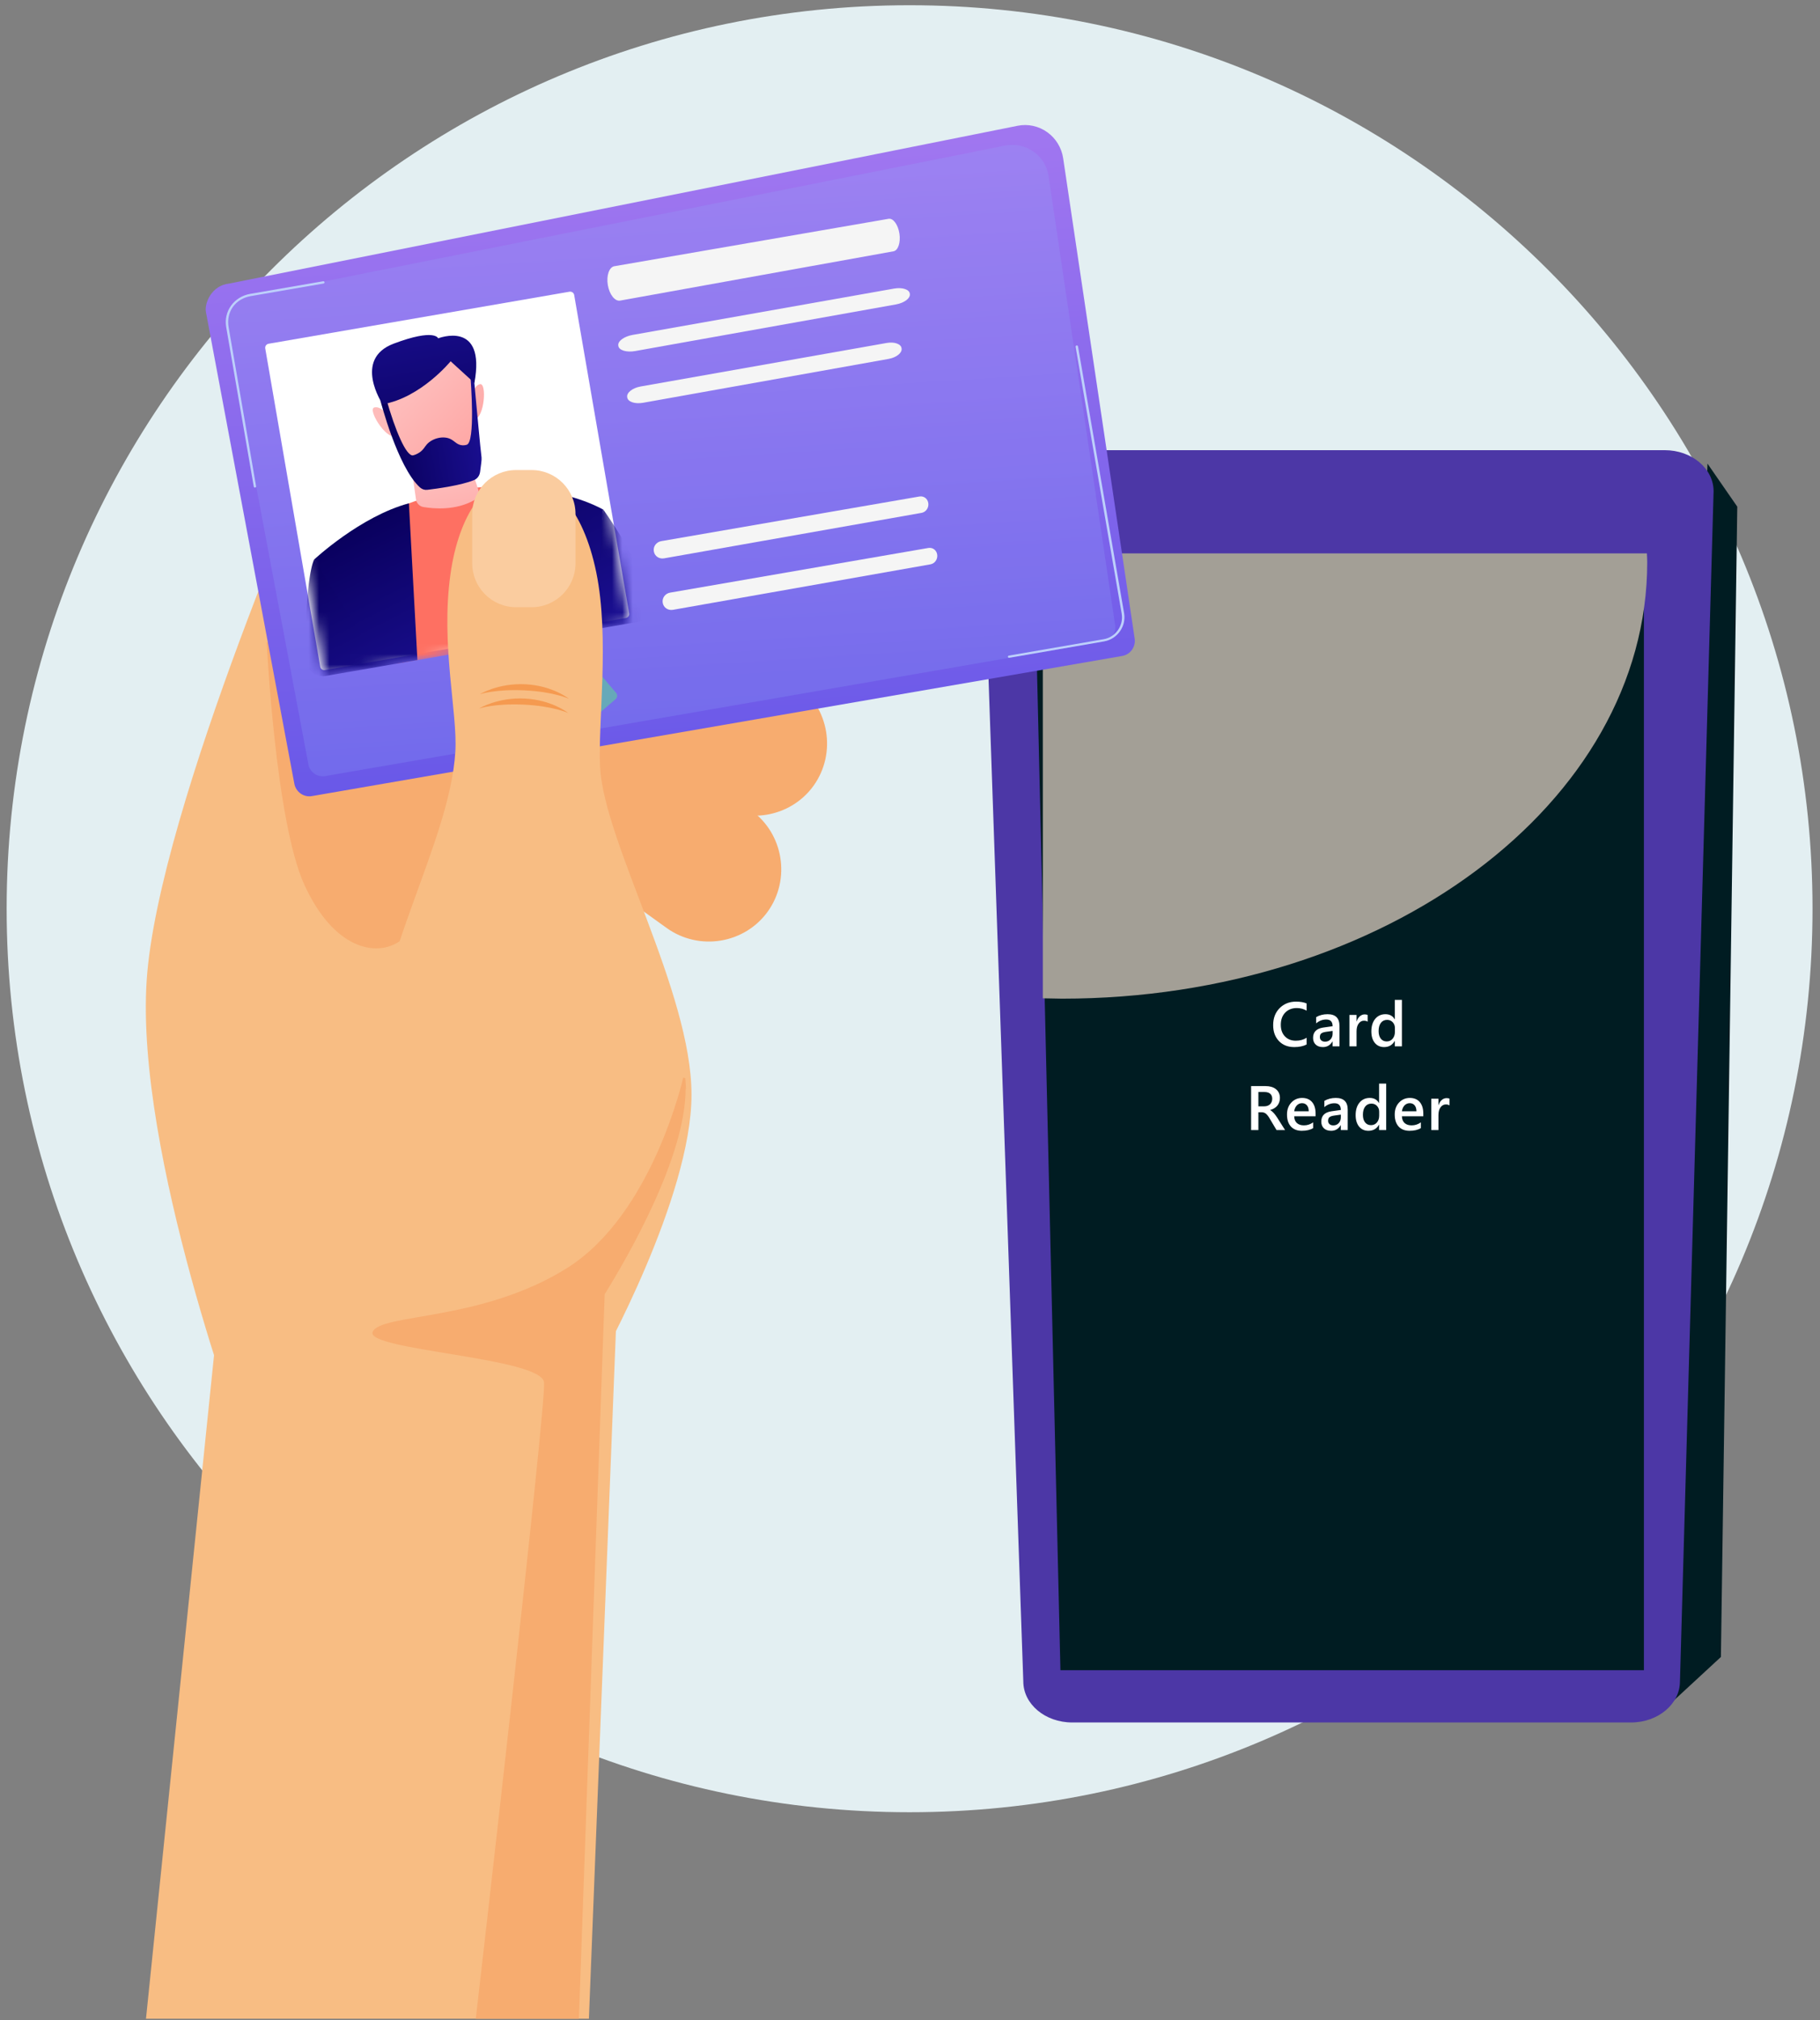 <svg width="174" height="193" viewBox="0 0 174 193" fill="none" xmlns="http://www.w3.org/2000/svg">
<rect x="0" y="0" width="174" height="193" fill="#808080" stroke="none"/>
<path d="M86.96 173.15C134.636 173.15 173.285 134.501 173.285 86.825C173.285 39.149 134.636 0.5 86.96 0.5C39.284 0.5 0.635 39.149 0.635 86.825C0.635 134.501 39.284 173.15 86.96 173.15Z" fill="#E3EFF2"/>
<path d="M158.864 163.544L164.526 158.315L166.091 48.41L163.244 44.297L158.864 163.544Z" fill="#001C22"/>
<path d="M159.136 43.012H98.561C95.975 43.012 93.887 44.765 93.887 46.937L97.832 160.648C97.832 162.819 99.92 164.573 102.505 164.573H155.938C158.507 164.573 160.611 162.819 160.611 160.648L163.827 46.937C163.827 44.765 161.738 43.012 159.153 43.012H159.136Z" fill="#4C37A6"/>
<path d="M157.166 53.004H98.883L101.381 159.578H157.166V53.004Z" fill="#001C22"/>
<g style="mix-blend-mode:soft-light">
<path d="M99.699 95.384C100.315 95.384 100.914 95.418 101.53 95.418C132.437 95.418 157.482 76.75 157.482 53.72C157.482 53.437 157.465 53.154 157.449 52.871H99.699V95.384Z" fill="#A39F96"/>
</g>
<path d="M30.959 41.23C30.959 41.23 15.122 77.099 14.023 93.668C12.924 110.237 23.315 137.913 23.315 137.913H56.087C56.087 137.913 63.547 109.871 62.098 105.142C60.65 100.413 47.095 47.059 45.13 46.692C43.165 46.326 30.975 41.23 30.975 41.23H30.959Z" fill="#F8BD83"/>
<path d="M25.497 61.348C25.497 61.348 26.329 78.499 29.11 84.561C31.891 90.622 35.904 91.488 38.202 89.939C40.5 88.391 45.629 69.191 45.629 69.191L25.513 61.348H25.497Z" fill="#F7AC6F"/>
<path d="M43.631 74.235L63.747 88.672C66.844 90.887 71.19 90.171 73.405 87.09C75.62 83.993 74.904 79.647 71.823 77.432L51.707 62.995C48.61 60.78 44.264 61.496 42.049 64.577C39.834 67.674 40.55 72.02 43.631 74.235Z" fill="#F7AC6F"/>
<path d="M48.01 62.211L68.126 76.649C71.223 78.864 75.57 78.148 77.784 75.067C79.999 71.97 79.283 67.623 76.202 65.409L56.087 50.971C52.989 48.756 48.643 49.472 46.428 52.553C44.214 55.651 44.929 59.997 48.01 62.211Z" fill="#F7AC6F"/>
<path d="M56.303 192.882H13.957L20.792 126.273H58.918L56.303 192.882Z" fill="#F8BD83"/>
<path d="M101.644 15.125L107.56 54.838L108.474 60.98C108.612 61.779 108.078 62.538 107.291 62.674L29.821 76.063C29.034 76.2 28.276 75.664 28.138 74.865L26.993 68.759L19.683 29.786C19.545 28.987 20.204 27.267 21.924 27.091L97.292 12.016C98.276 11.82 99.299 12.041 100.121 12.629C100.944 13.216 101.494 14.119 101.644 15.125L101.644 15.125Z" fill="url(#paint0_linear_1147_167560)"/>
<path opacity="0.2" d="M106.606 59.701C106.735 60.449 106.222 61.167 105.466 61.298L31.095 74.151C30.338 74.282 29.613 73.778 29.484 73.03L21.56 30.868C21.431 30.121 22.069 28.508 23.72 28.335L96.082 13.913C97.027 13.725 98.007 13.928 98.793 14.474C99.58 15.021 100.104 15.863 100.244 16.804L106.606 59.701Z" fill="#91B3FA"/>
<path d="M85.989 22.323C86.116 23.171 85.864 23.931 85.424 24.01L59.285 28.721C58.791 28.811 58.263 28.139 58.111 27.239C57.958 26.339 58.236 25.523 58.732 25.437L84.957 20.905C85.398 20.828 85.861 21.473 85.989 22.323L85.989 22.323Z" fill="#F5F5F5"/>
<path d="M89.602 53.002C89.659 53.441 89.369 53.845 88.955 53.919L64.338 58.265C63.872 58.348 63.435 58.057 63.358 57.593C63.28 57.128 63.601 56.703 64.068 56.622L88.751 52.356C89.166 52.285 89.544 52.562 89.602 53.002Z" fill="#F5F5F5"/>
<path d="M88.752 48.083C88.809 48.525 88.519 48.928 88.105 49.002L63.488 53.347C63.022 53.43 62.585 53.142 62.508 52.675C62.43 52.207 62.751 51.785 63.218 51.704L87.901 47.438C88.316 47.367 88.694 47.64 88.752 48.083Z" fill="#F5F5F5"/>
<path d="M86.986 28.101C87.036 28.505 86.447 28.944 85.668 29.084L60.728 33.541C59.904 33.688 59.183 33.472 59.117 33.059L59.11 33.013C59.045 32.599 59.661 32.144 60.486 31.998L85.478 27.573C86.258 27.435 86.931 27.651 86.981 28.055L86.986 28.101L86.986 28.101Z" fill="#F5F5F5"/>
<path d="M86.197 33.317C86.246 33.725 85.691 34.16 84.958 34.291L61.484 38.483C60.71 38.621 60.03 38.396 59.967 37.978L59.96 37.931C59.897 37.514 60.476 37.063 61.252 36.926L84.774 32.768C85.509 32.638 86.143 32.864 86.191 33.271L86.197 33.317L86.197 33.317Z" fill="#F5F5F5"/>
<path d="M105.573 61.279L96.493 62.848C96.429 62.859 96.37 62.821 96.36 62.763C96.35 62.705 96.393 62.649 96.457 62.638L105.537 61.069C106.654 60.876 107.434 59.764 107.24 58.642L102.831 33.132C102.821 33.074 102.864 33.018 102.928 33.007C102.992 32.996 103.051 33.034 103.061 33.093L107.47 58.603C107.684 59.838 106.815 61.064 105.573 61.278L105.573 61.279Z" fill="#BDD0FB"/>
<path d="M24.391 46.585C24.33 46.596 24.272 46.556 24.262 46.496L21.634 31.297C21.364 29.734 22.355 28.348 23.939 28.075L30.895 26.872C30.956 26.862 31.014 26.901 31.025 26.961C31.035 27.021 30.994 27.078 30.933 27.089L23.977 28.291C22.495 28.547 21.603 29.795 21.856 31.259L24.483 46.458C24.493 46.518 24.452 46.575 24.391 46.586L24.391 46.585Z" fill="#BDD0FB"/>
<path d="M54.442 27.872L25.679 32.843C25.466 32.88 25.322 33.08 25.358 33.289L30.615 63.709C30.652 63.918 30.854 64.057 31.068 64.02L59.83 59.049C60.044 59.012 60.188 58.813 60.152 58.604L54.894 28.184C54.858 27.975 54.655 27.835 54.442 27.872Z" fill="white"/>
<mask id="mask0_1147_167560" style="mask-type:luminance" maskUnits="userSpaceOnUse" x="25" y="28" width="36" height="37">
<path d="M54.371 28.082L25.916 33C25.705 33.037 25.563 33.238 25.599 33.449L30.918 64.221C30.954 64.433 31.155 64.575 31.367 64.538L59.822 59.62C60.033 59.584 60.175 59.383 60.139 59.171L54.82 28.399C54.783 28.188 54.583 28.046 54.371 28.082Z" fill="white"/>
</mask>
<g mask="url(#mask0_1147_167560)">
<path d="M62.568 57.875C60.813 52.933 57.675 48.687 57.675 48.687L56.451 59.811C56.451 59.811 56.524 59.921 56.658 60.172L61.744 59.281C62.395 59.168 62.789 58.496 62.568 57.874L62.568 57.875Z" fill="url(#paint1_linear_1147_167560)"/>
<path d="M36.33 63.686C36.459 62.432 36.583 61.617 36.583 61.617L30.03 53.465C30.03 53.465 29.129 55.013 29.258 62.999C29.274 63.995 30.149 64.754 31.131 64.585L36.33 63.686L36.33 63.686Z" fill="url(#paint2_linear_1147_167560)"/>
<path d="M53.532 60.713L49.724 46.75C43.288 45.559 36.093 49.38 36.093 49.38L37.873 63.419L53.532 60.713Z" fill="url(#paint3_linear_1147_167560)"/>
<path d="M39.236 43.949L39.77 47.715C39.823 48.088 40.111 48.382 40.482 48.445C41.498 48.617 43.57 48.788 45.333 47.79C45.688 47.589 45.85 47.161 45.722 46.773L44.497 43.04L39.236 43.949Z" fill="url(#paint4_linear_1147_167560)"/>
<path d="M36.139 37.443C36.139 37.443 37.955 44.036 39.698 45.496C39.698 45.496 44.106 45.14 45.525 43.947C45.525 43.947 46.063 40.4 45.159 35.951C45.159 35.951 44.671 31.845 40.123 32.285C34.795 32.799 36.139 37.443 36.139 37.443Z" fill="url(#paint5_linear_1147_167560)"/>
<path d="M45.051 38.071C45.051 38.071 45.241 36.819 45.898 36.705C46.556 36.591 46.312 39.884 45.392 40.043L45.051 38.071Z" fill="url(#paint6_linear_1147_167560)"/>
<path d="M37.155 39.757C37.155 39.757 36.411 38.733 35.774 38.934C35.138 39.135 36.868 41.948 37.758 41.666L37.154 39.757L37.155 39.757Z" fill="url(#paint7_linear_1147_167560)"/>
<path d="M36.368 38.264C36.368 38.264 38 44.626 40.151 46.572C40.348 46.75 40.603 46.83 40.852 46.8C41.759 46.693 44.073 46.381 45.32 45.871C45.631 45.744 45.853 45.446 45.899 45.083C45.982 44.437 46.067 43.92 46.038 43.703C45.91 42.695 45.659 39.882 45.299 36.051C45.185 35.924 45.071 35.797 44.956 35.671C45.026 36.559 45.453 42.219 44.627 42.494C44.449 42.553 44.244 42.548 44.244 42.548C43.712 42.533 43.484 42.155 43.08 41.953C42.376 41.601 41.319 41.878 40.803 42.463C40.589 42.706 40.476 42.992 40.073 43.252C39.816 43.419 39.56 43.496 39.476 43.507C38.852 43.588 37.814 41.256 36.894 37.995L36.368 38.263L36.368 38.264Z" fill="url(#paint8_linear_1147_167560)"/>
<path d="M43.082 34.519C43.082 34.519 40.234 38.005 36.582 38.625C36.582 38.625 33.702 34.312 37.644 32.831C41.587 31.35 41.891 32.326 41.891 32.326C41.891 32.326 46.487 30.514 45.353 36.589L43.083 34.519L43.082 34.519Z" fill="url(#paint9_linear_1147_167560)"/>
<path d="M36.317 63.686L39.906 63.065L39.092 48.089C34.449 49.333 30.03 53.463 30.03 53.463L35.297 61.825C35.675 62.424 36.016 63.053 36.317 63.686L36.317 63.686Z" fill="url(#paint10_linear_1147_167560)"/>
<path d="M56.775 60.152C56.832 59.276 56.939 58.458 57.082 57.619L57.675 48.687C52.984 46.173 46.388 46.535 46.388 46.535L51.391 61.083L56.775 60.152Z" fill="url(#paint11_linear_1147_167560)"/>
</g>
<path d="M56.695 64.288L54.709 65.988C54.527 66.144 54.506 66.417 54.661 66.599L56.253 68.458C56.409 68.64 56.682 68.661 56.864 68.506L58.85 66.806C59.032 66.65 59.053 66.377 58.897 66.195L57.306 64.335C57.15 64.154 56.877 64.132 56.695 64.288Z" fill="#66A9B9"/>
<path d="M57.369 130.088C57.369 130.088 66.111 114.435 66.111 104.594C66.111 94.752 57.735 80.481 57.369 73.271C57.152 69.108 58.301 60.982 57.002 54.67C55.737 48.526 52.789 45.512 49.559 45.512C46.528 45.512 43.864 49.109 43.065 54.87C42.115 61.614 43.764 68.126 43.531 71.822C42.998 80.531 35.887 91.489 35.155 103.861C34.422 116.234 37.703 127.89 40.617 127.89C43.531 127.89 50.092 136.633 57.369 130.072V130.088Z" fill="#F8BD83"/>
<path d="M50.824 44.91H49.342C47.025 44.91 45.146 46.789 45.146 49.106V53.819C45.146 56.137 47.025 58.016 49.342 58.016H50.824C53.142 58.016 55.021 56.137 55.021 53.819V49.106C55.021 46.789 53.142 44.91 50.824 44.91Z" fill="#FACC9F"/>
<path d="M45.879 66.328C45.879 66.328 47.644 65.245 50.242 65.379C52.84 65.512 54.388 66.761 54.388 66.761C54.388 66.761 52.94 66.095 50.158 65.961C47.378 65.828 45.879 66.328 45.879 66.328Z" fill="#F59A50"/>
<path d="M45.812 67.691C45.812 67.691 47.578 66.609 50.175 66.742C52.773 66.875 54.322 68.124 54.322 68.124C54.322 68.124 52.873 67.458 50.092 67.325C47.311 67.191 45.812 67.691 45.812 67.691Z" fill="#F59A50"/>
<path d="M65.579 104.054C65.579 103.712 65.546 103.357 65.513 103.002L65.317 102.961C65.317 102.961 62.412 115.981 54.252 121.131C46.091 126.282 36.38 125.476 35.629 127.252C34.878 129.014 51.82 129.697 52.015 132.088C52.211 134.438 45.699 191.093 45.487 192.883H55.345L57.809 123.659C59.964 120.188 65.546 110.571 65.546 104.054H65.579Z" fill="#F7AC6F"/>
<path d="M124.917 99.797C124.6 99.961 124.207 100.043 123.736 100.043C123.127 100.043 122.638 99.851 122.271 99.466C121.904 99.081 121.72 98.576 121.72 97.951C121.72 97.279 121.926 96.736 122.339 96.322C122.753 95.908 123.275 95.701 123.906 95.701C124.312 95.701 124.649 95.759 124.917 95.874V96.565C124.633 96.397 124.321 96.314 123.979 96.314C123.524 96.314 123.155 96.459 122.872 96.75C122.59 97.041 122.45 97.43 122.45 97.916C122.45 98.379 122.582 98.748 122.845 99.023C123.109 99.297 123.456 99.434 123.885 99.434C124.282 99.434 124.626 99.34 124.917 99.152V99.797ZM128.06 99.973H127.401V99.504H127.389C127.182 99.863 126.878 100.043 126.478 100.043C126.183 100.043 125.952 99.963 125.784 99.803C125.618 99.643 125.535 99.431 125.535 99.167C125.535 98.601 125.861 98.27 126.513 98.177L127.404 98.051C127.404 97.623 127.201 97.409 126.794 97.409C126.437 97.409 126.115 97.532 125.828 97.778V97.184C126.144 96.996 126.509 96.902 126.923 96.902C127.681 96.902 128.06 97.275 128.06 98.022V99.973ZM127.404 98.499L126.774 98.587C126.579 98.612 126.431 98.66 126.332 98.731C126.234 98.799 126.185 98.92 126.185 99.094C126.185 99.221 126.23 99.325 126.32 99.407C126.412 99.487 126.534 99.527 126.686 99.527C126.893 99.527 127.064 99.455 127.199 99.311C127.335 99.164 127.404 98.981 127.404 98.76V98.499ZM130.752 97.62C130.67 97.556 130.552 97.523 130.398 97.523C130.197 97.523 130.029 97.614 129.894 97.796C129.759 97.978 129.692 98.225 129.692 98.537V99.973H129.012V96.973H129.692V97.591H129.704C129.77 97.38 129.871 97.216 130.008 97.099C130.147 96.98 130.301 96.92 130.471 96.92C130.594 96.92 130.688 96.939 130.752 96.976V97.62ZM134.028 99.973H133.348V99.463H133.336C133.117 99.85 132.781 100.043 132.325 100.043C131.956 100.043 131.66 99.909 131.438 99.642C131.217 99.372 131.107 99.006 131.107 98.543C131.107 98.047 131.229 97.649 131.473 97.351C131.719 97.052 132.046 96.902 132.454 96.902C132.859 96.902 133.153 97.064 133.336 97.389H133.348V95.531H134.028V99.973ZM133.357 98.602V98.209C133.357 97.996 133.287 97.815 133.149 97.667C133.01 97.519 132.833 97.444 132.618 97.444C132.365 97.444 132.164 97.539 132.018 97.728C131.873 97.918 131.801 98.181 131.801 98.517C131.801 98.821 131.87 99.062 132.009 99.24C132.15 99.416 132.338 99.504 132.574 99.504C132.807 99.504 132.995 99.419 133.14 99.249C133.284 99.077 133.357 98.861 133.357 98.602ZM122.859 107.973H122.044L121.373 106.848C121.313 106.744 121.253 106.656 121.195 106.584C121.138 106.51 121.079 106.449 121.019 106.402C120.96 106.355 120.896 106.321 120.825 106.3C120.755 106.278 120.676 106.268 120.588 106.268H120.307V107.973H119.612V103.771H120.995C121.193 103.771 121.374 103.795 121.54 103.842C121.706 103.889 121.851 103.96 121.974 104.056C122.097 104.149 122.193 104.268 122.261 104.41C122.331 104.551 122.366 104.716 122.366 104.905C122.366 105.054 122.344 105.19 122.299 105.315C122.256 105.438 122.194 105.549 122.112 105.646C122.031 105.742 121.934 105.824 121.819 105.893C121.705 105.961 121.577 106.014 121.435 106.051V106.062C121.511 106.105 121.577 106.153 121.634 106.206C121.691 106.257 121.744 106.31 121.795 106.364C121.846 106.419 121.896 106.481 121.945 106.552C121.995 106.62 122.051 106.7 122.112 106.792L122.859 107.973ZM120.307 104.337V105.702H120.887C120.994 105.702 121.093 105.686 121.183 105.652C121.275 105.619 121.354 105.571 121.42 105.509C121.487 105.446 121.538 105.37 121.575 105.28C121.612 105.19 121.631 105.09 121.631 104.979C121.631 104.777 121.568 104.62 121.441 104.507C121.314 104.394 121.131 104.337 120.893 104.337H120.307ZM125.776 106.657H123.732C123.739 106.935 123.824 107.148 123.986 107.299C124.15 107.449 124.375 107.524 124.66 107.524C124.981 107.524 125.274 107.429 125.542 107.237V107.785C125.269 107.957 124.907 108.043 124.458 108.043C124.017 108.043 123.67 107.907 123.418 107.636C123.168 107.362 123.043 106.979 123.043 106.484C123.043 106.018 123.181 105.638 123.456 105.345C123.733 105.05 124.077 104.902 124.487 104.902C124.898 104.902 125.215 105.034 125.44 105.298C125.664 105.562 125.776 105.928 125.776 106.396V106.657ZM125.12 106.177C125.118 105.933 125.061 105.743 124.947 105.608C124.834 105.472 124.678 105.403 124.479 105.403C124.283 105.403 124.117 105.475 123.981 105.617C123.846 105.76 123.763 105.946 123.732 106.177H125.12ZM128.847 107.973H128.187V107.504H128.176C127.969 107.863 127.665 108.043 127.265 108.043C126.97 108.043 126.738 107.963 126.57 107.803C126.404 107.643 126.321 107.431 126.321 107.167C126.321 106.601 126.647 106.271 127.3 106.177L128.19 106.051C128.19 105.623 127.987 105.409 127.581 105.409C127.224 105.409 126.901 105.532 126.614 105.778V105.184C126.931 104.996 127.296 104.902 127.71 104.902C128.468 104.902 128.847 105.275 128.847 106.021V107.973ZM128.19 106.499L127.56 106.587C127.365 106.612 127.218 106.66 127.118 106.73C127.02 106.799 126.972 106.92 126.972 107.094C126.972 107.221 127.017 107.325 127.106 107.407C127.198 107.487 127.32 107.527 127.473 107.527C127.68 107.527 127.851 107.455 127.985 107.311C128.122 107.164 128.19 106.98 128.19 106.76V106.499ZM132.526 107.973H131.847V107.463H131.835C131.616 107.85 131.279 108.043 130.824 108.043C130.455 108.043 130.159 107.909 129.936 107.642C129.716 107.372 129.605 107.006 129.605 106.543C129.605 106.047 129.727 105.649 129.972 105.351C130.218 105.052 130.545 104.902 130.953 104.902C131.357 104.902 131.651 105.064 131.835 105.389H131.847V103.531H132.526V107.973ZM131.855 106.602V106.209C131.855 105.996 131.786 105.815 131.647 105.667C131.509 105.519 131.332 105.444 131.117 105.444C130.863 105.444 130.663 105.539 130.516 105.729C130.372 105.918 130.3 106.181 130.3 106.517C130.3 106.821 130.369 107.062 130.508 107.24C130.648 107.416 130.837 107.504 131.073 107.504C131.305 107.504 131.494 107.419 131.639 107.249C131.783 107.077 131.855 106.861 131.855 106.602ZM136.074 106.657H134.029C134.037 106.935 134.122 107.148 134.284 107.299C134.448 107.449 134.673 107.524 134.958 107.524C135.278 107.524 135.572 107.429 135.84 107.237V107.785C135.566 107.957 135.205 108.043 134.756 108.043C134.314 108.043 133.967 107.907 133.716 107.636C133.466 107.362 133.341 106.979 133.341 106.484C133.341 106.018 133.478 105.638 133.754 105.345C134.031 105.05 134.375 104.902 134.785 104.902C135.195 104.902 135.512 105.034 135.737 105.298C135.962 105.562 136.074 105.928 136.074 106.396V106.657ZM135.418 106.177C135.416 105.933 135.358 105.743 135.245 105.608C135.132 105.472 134.975 105.403 134.776 105.403C134.581 105.403 134.415 105.475 134.278 105.617C134.143 105.76 134.06 105.946 134.029 106.177H135.418ZM138.582 105.62C138.5 105.556 138.381 105.523 138.227 105.523C138.026 105.523 137.858 105.614 137.723 105.796C137.588 105.978 137.521 106.225 137.521 106.537V107.973H136.841V104.973H137.521V105.591H137.533C137.599 105.38 137.701 105.216 137.837 105.099C137.976 104.979 138.13 104.92 138.3 104.92C138.423 104.92 138.517 104.938 138.582 104.976V105.62Z" fill="white"/>
<defs>
<linearGradient id="paint0_linear_1147_167560" x1="61.587" y1="7.675" x2="68.496" y2="117.549" gradientUnits="userSpaceOnUse">
<stop stop-color="#A77AF1"/>
<stop offset="1" stop-color="#4042E2"/>
</linearGradient>
<linearGradient id="paint1_linear_1147_167560" x1="52.642" y1="44.815" x2="59.528" y2="58.629" gradientUnits="userSpaceOnUse">
<stop stop-color="#09005D"/>
<stop offset="1" stop-color="#1A0F91"/>
</linearGradient>
<linearGradient id="paint2_linear_1147_167560" x1="28.555" y1="53.733" x2="35.542" y2="67.753" gradientUnits="userSpaceOnUse">
<stop stop-color="#09005D"/>
<stop offset="1" stop-color="#1A0F91"/>
</linearGradient>
<linearGradient id="paint3_linear_1147_167560" x1="61.546" y1="-34.748" x2="58.495" y2="-18.375" gradientUnits="userSpaceOnUse">
<stop stop-color="#FF928E"/>
<stop offset="1" stop-color="#FE7062"/>
</linearGradient>
<linearGradient id="paint4_linear_1147_167560" x1="42.471" y1="46.072" x2="45.058" y2="57.086" gradientUnits="userSpaceOnUse">
<stop stop-color="#FEBBBA"/>
<stop offset="1" stop-color="#FF928E"/>
</linearGradient>
<linearGradient id="paint5_linear_1147_167560" x1="39.627" y1="37.412" x2="51.091" y2="48.232" gradientUnits="userSpaceOnUse">
<stop stop-color="#FEBBBA"/>
<stop offset="1" stop-color="#FF928E"/>
</linearGradient>
<linearGradient id="paint6_linear_1147_167560" x1="42.008" y1="34.891" x2="53.472" y2="45.711" gradientUnits="userSpaceOnUse">
<stop stop-color="#FEBBBA"/>
<stop offset="1" stop-color="#FF928E"/>
</linearGradient>
<linearGradient id="paint7_linear_1147_167560" x1="36.86" y1="40.347" x2="48.324" y2="51.167" gradientUnits="userSpaceOnUse">
<stop stop-color="#FEBBBA"/>
<stop offset="1" stop-color="#FF928E"/>
</linearGradient>
<linearGradient id="paint8_linear_1147_167560" x1="37.061" y1="42.272" x2="46.105" y2="40.709" gradientUnits="userSpaceOnUse">
<stop stop-color="#09005D"/>
<stop offset="1" stop-color="#1A0F91"/>
</linearGradient>
<linearGradient id="paint9_linear_1147_167560" x1="42.226" y1="44.842" x2="39.329" y2="28.079" gradientUnits="userSpaceOnUse">
<stop stop-color="#09005D"/>
<stop offset="1" stop-color="#1A0F91"/>
</linearGradient>
<linearGradient id="paint10_linear_1147_167560" x1="34.261" y1="50.174" x2="41.684" y2="65.067" gradientUnits="userSpaceOnUse">
<stop stop-color="#09005D"/>
<stop offset="1" stop-color="#1A0F91"/>
</linearGradient>
<linearGradient id="paint11_linear_1147_167560" x1="48.731" y1="43.245" x2="56.854" y2="59.543" gradientUnits="userSpaceOnUse">
<stop stop-color="#09005D"/>
<stop offset="1" stop-color="#1A0F91"/>
</linearGradient>
</defs>
</svg>
